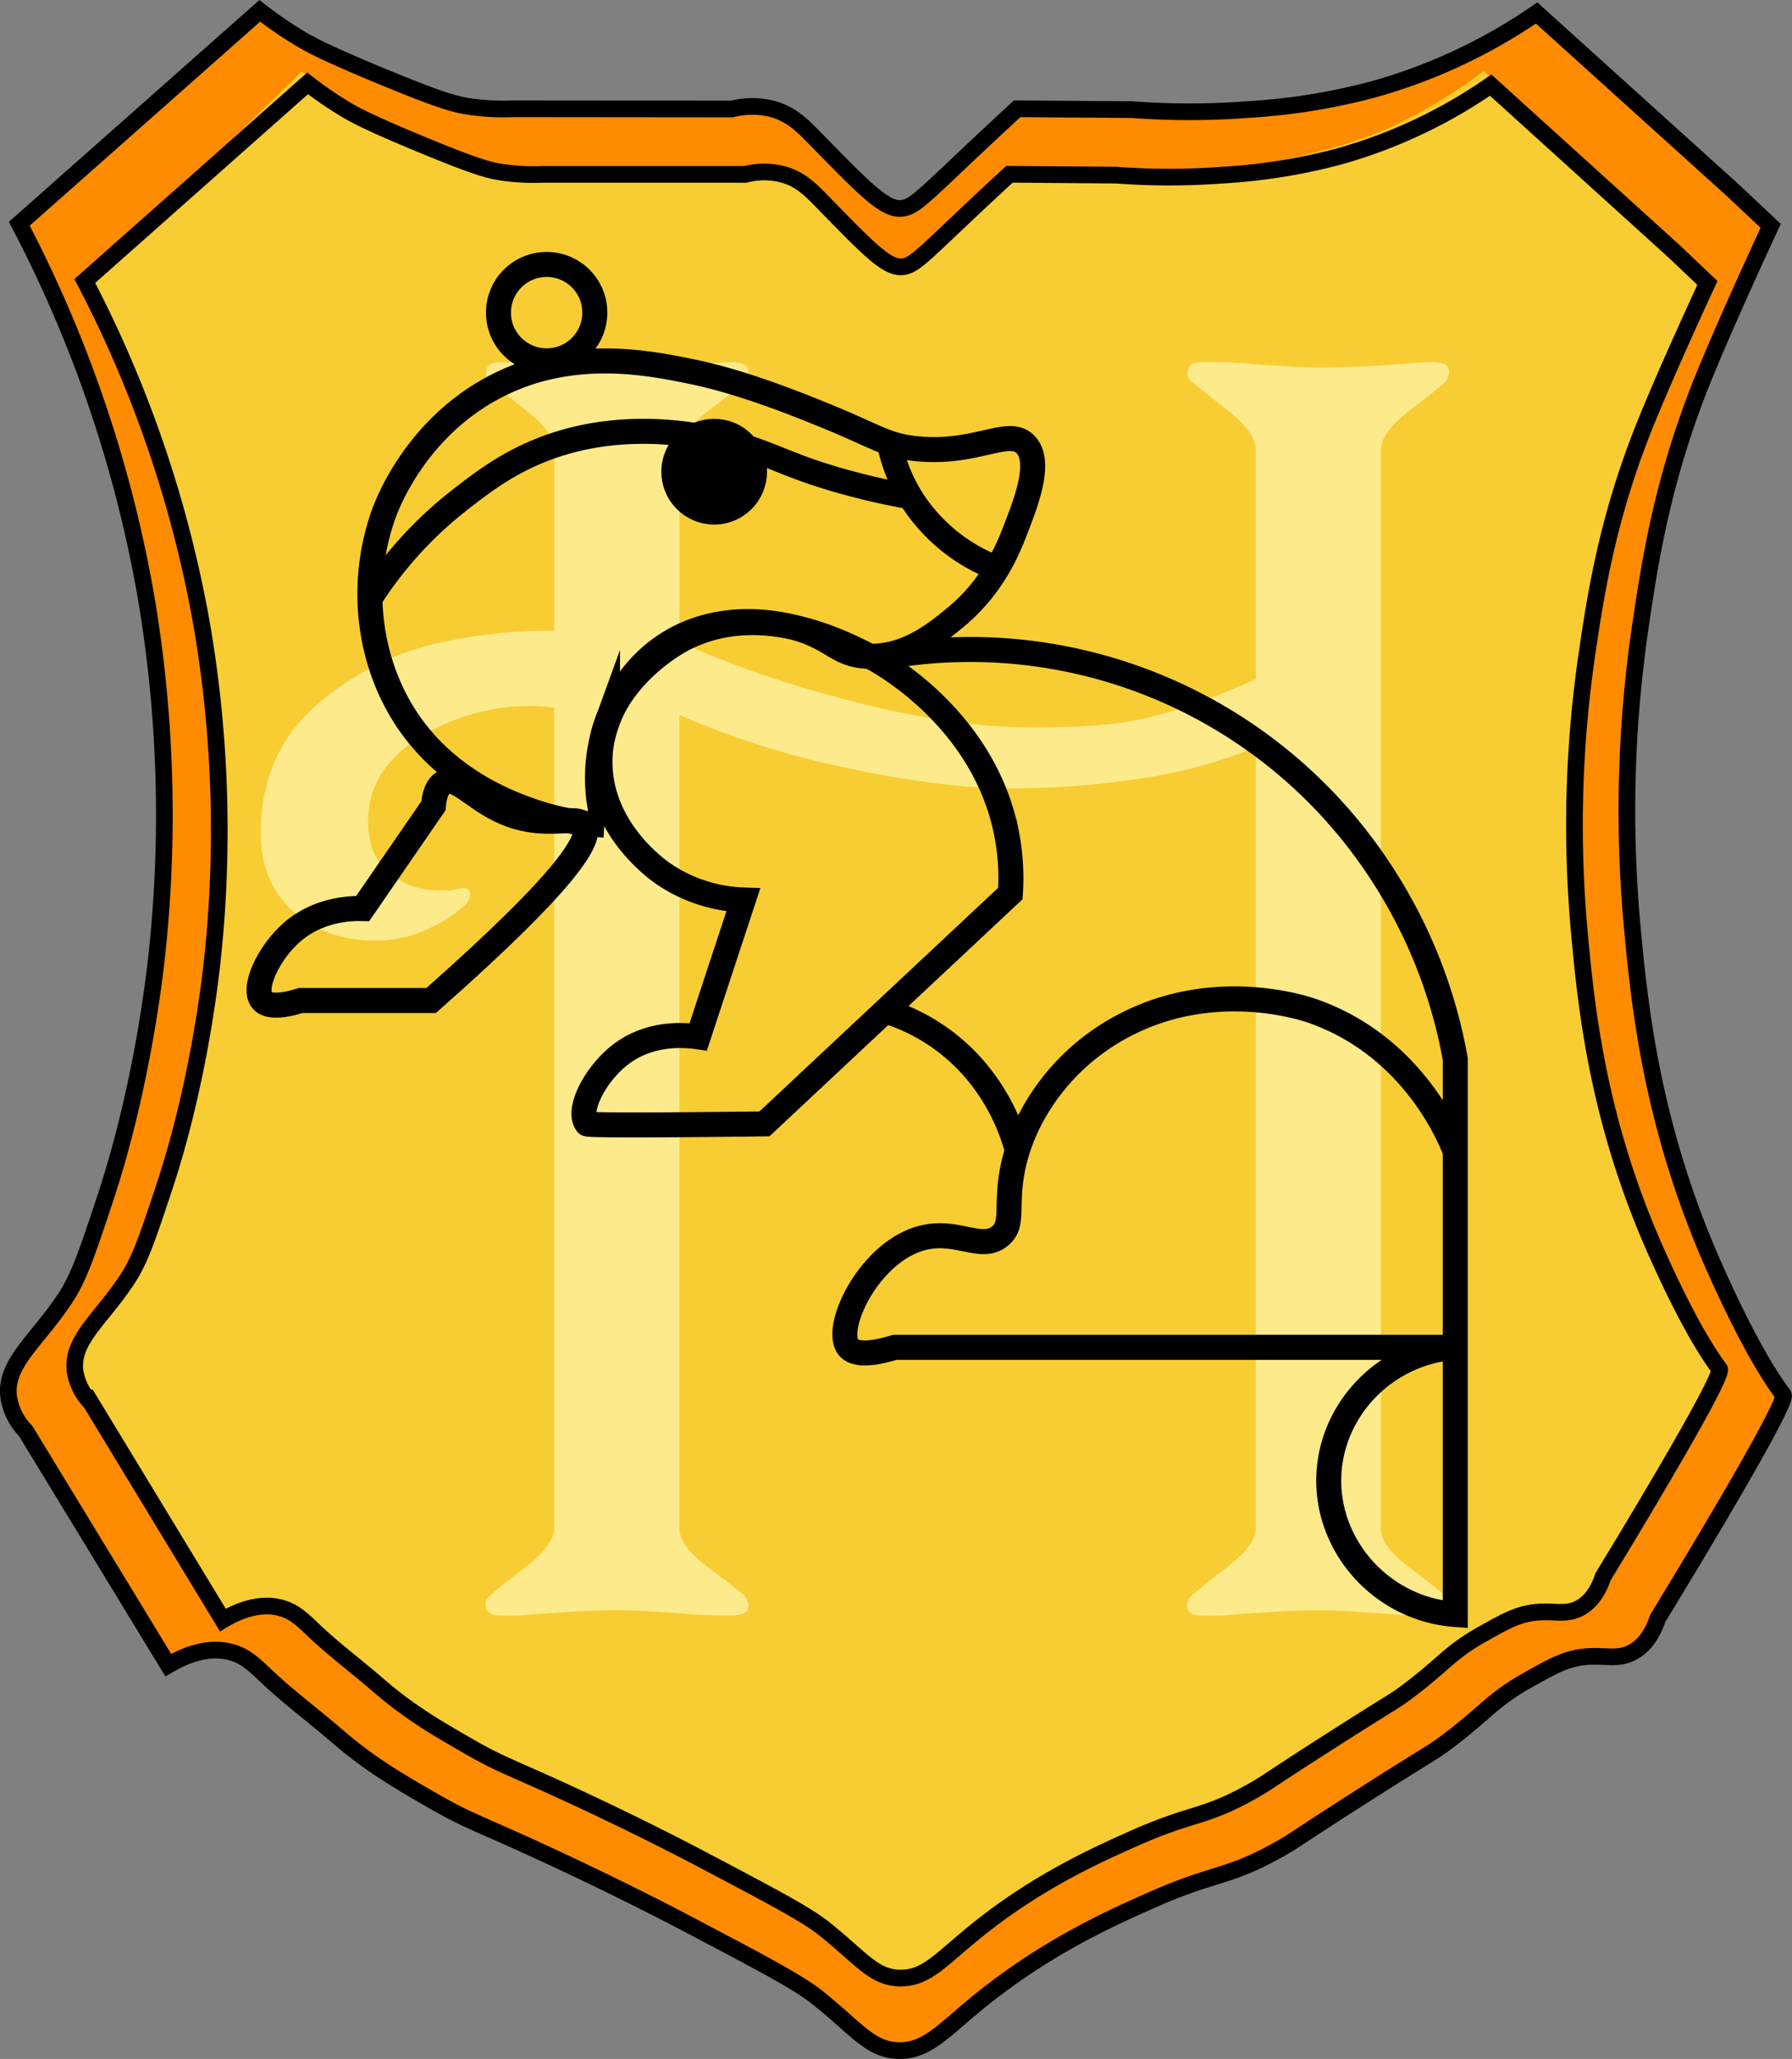 <svg id="Layer_1" data-name="Layer 1" xmlns="http://www.w3.org/2000/svg" viewBox="0 0 430 493.8"><rect x="0" y="0" width="430" height="493.8" fill="#808080" stroke="none"/><defs><style>.cls-1{fill:#ff8b00;}.cls-1,.cls-3,.cls-6,.cls-7{stroke:#000;stroke-miterlimit:10;}.cls-1,.cls-3{stroke-width:4px;}.cls-2{fill:#f7cd33;}.cls-3,.cls-6{fill:none;}.cls-4{opacity:0.58;}.cls-5{fill:#ffc;}.cls-6,.cls-7{stroke-width:6px;}</style></defs><path class="cls-1" d="M62.33,2.6A98.63,98.63,0,0,0,72,9.24c2.3,1.37,5.89,3.4,19.91,9.19s17.38,6.63,20.94,7.15a55.55,55.55,0,0,0,10.21.51l52.59.05a19.48,19.48,0,0,1,9.71,0c5.13,1.39,7.86,4.67,12.25,9.14,9.61,9.77,14.42,14.66,18.17,14.71,3.34,0,4.88-2,19.27-15.52,3.81-3.57,6.95-6.47,9-8.38l27.57.2a184.69,184.69,0,0,0,27.58,0,150.8,150.8,0,0,0,30.13-4.8A131,131,0,0,0,368.72,3.11L416.21,46c5.28,5,8.68,8.17,8.68,8.17S413.65,78.25,408,92.47c-9.3,23.55-12.18,42.95-14.3,57.19a303.91,303.91,0,0,0-2.05,72.51c1.76,19,4.71,48.25,19.92,82.21,5.81,13,11.38,23.52,16.34,30.13,1.53,2-30.13,53.62-30.13,53.62-.94,2.83-2.69,6.38-6.13,8.17s-6.27.7-10.72,1c-5,.36-8.24,2.22-14.3,5.62-8.6,4.82-9.92,7.68-19.4,14.81-3.66,2.75-3.12,2.06-19.92,12.76s-16.06,10.59-19.91,12.77c-12.86,7.29-15.52,5.59-30.64,12.25-9.7,4.28-25.86,11.4-42.42,25-8.3,6.81-12.13,11.49-18.86,11.28s-10.05-5.33-19.4-12.77c-4.54-3.61-13.24-8.19-30.64-17.36-3.79-2-16.65-8.72-34.21-16.85-16.67-7.71-18.61-7.92-27.06-12.77S88.8,423.2,80.72,416.21c-5.4-4.66-11.14-8.91-16.34-13.78-3.29-3.08-5.26-5.13-8.69-6.13-5.94-1.74-11.83,1-15.31,3.06L6.16,343.19A14.76,14.76,0,0,1,2.08,335c-1-8.15,7-13.53,13.79-24,3.17-4.9,5.17-10.93,9.19-23,9.3-27.91,12.24-55.65,12.76-60.76a313.47,313.47,0,0,0-2.55-82.73A305.7,305.7,0,0,0,4.63,53.66Z"/><path class="cls-2" d="M220.26,418.13s0,.24,0,.24c.66,0,0-168.66,0-168.66l136.32.54,22.42.55h0c.58,0,1,0,1.36,0,.16,0,.69.19.69.19l2.25,3.52.48,2.34s.69,3.23,1,4.55c.38,1.76,1,4.3,1.78,7.49q1.44,5.16,2.86,10.32a149.87,149.87,0,0,0,8.18,23.22c4.09,9.12,6.13,13.68,9.47,17.2,2.71,2.86,4.86,4.16,5.54,7.09,1.12,4.84-2.74,9.89-6.31,13.51l-19.55,34.68a63.31,63.31,0,0,1-9,12,2.8,2.8,0,0,0-4.13,1.47,1.63,1.63,0,0,0-.21-.78c-1-1.87-5.72-1.07-7.26-.81-8.15,1.37-28.25,19.62-38.9,27.46-5.35,3.93-19.66,10.74-48.28,24.34-4.8,2.29-8.8,4.16-11.57,5.44A163.63,163.63,0,0,1,251,453c-4.13,1.95-8.11,3.61-11.88,5L220.26,474.4C220.05,431.8,220.1,418.13,220.26,418.13Z"/><path class="cls-2" d="M208.87,416.77s0,.24,0,.24c-.65,0,0-166.36,0-166.36l-135.32.54-22.26.55h0c-.58,0-1,0-1.35,0-.16,0-.69.19-.69.19L47,255.42l-.47,2.31s-.69,3.19-1,4.48c-.38,1.74-1,4.24-1.77,7.39q-1.42,5.1-2.83,10.18c-1.19,11.34-4.87,18.45-8.12,22.9-1.21,1.66-5.57,7.35-11,15.57-2.4,3.61-3.61,5.6-3.86,8.39-.56,6.21,4.12,11.27,6.26,13.33q9.7,17.1,19.4,34.21c1.6,2.37,3.21,4.75,4.86,7.15s3.33,4.83,5,7.2c.67-.25,1.77-.66,3.17-1.07a51.56,51.56,0,0,1,7.41-1.57c6.08-.77,26.61,18.3,38.62,27.08,5.31,3.88,19.51,10.59,47.92,24,4.77,2.25,8.75,4.09,11.49,5.36a161.66,161.66,0,0,0,16.29,8.81c4.1,1.92,8,3.57,11.8,5l18.7,16.13C209.08,430.25,209,416.77,208.87,416.77Z"/><path class="cls-2" d="M220.62,68.22c20.07,19.24,14.76,54.47,13,67-6.87,48.94-4.27,98.8-9,148-3.73,38.77-3.08,95.17,19,167-5.73,10.8-14.6,23.56-26,24-18.73.71-33.79-32.26-39-43-17.48-36-53.54-88.67-135-162l7.67-31.33h0c-1.16,0-1.77,0-2-.2-.5-.38.14-1.47.5-4.37.1-.84.34-3.36.26-2.52.44-4.56.45-4.65.45-4.65.82-8.41,2.55-11.63,2.55-21.32h0c-.12-5.08-.52-16.3-2-30.27-2-18.33-4.06-32.28-8.88-50.42A284.54,284.54,0,0,0,20.53,68L72.4,17.12c.93.74,2.26,1.77,3.89,3h0A119.72,119.72,0,0,0,92.85,30.16a220.53,220.53,0,0,0,27.8,11.14c10.47.59,21.4,1,32.77,1.07,12,.11,23.45-.1,34.42-.55l21,18.5A42,42,0,0,1,220.62,68.22Z"/><path class="cls-2" d="M220.62,62.22a39.62,39.62,0,0,0-5,3c-45.76,32.12-13.42,150.84-1,192l168,13a102.64,102.64,0,0,1-2-19s0-8.83-.63-13.67c0-.34-.22-2.07-.52-4.37-.1-.84-.35-3.36-.27-2.52l-.46-4.65c-.86-8.41-2.65-11.62-2.65-21.32h0c.13-5.08.54-16.29,2.1-30.27,2.05-18.33,4.2-32.28,9.2-50.42a278.74,278.74,0,0,1,22.35-56.14L356,17c-1,.73-2.34,1.76-4,3A139.86,139.86,0,0,1,334.82,30c-15.41,7.42-39.31,10.51-39.31,10.51a217,217,0,0,1-54.11.09Z"/><path class="cls-3" d="M73.81,20a91.07,91.07,0,0,0,9,6.17c2.13,1.28,5.46,3.16,18.45,8.53s16.11,6.17,19.4,6.65a52.16,52.16,0,0,0,9.46.47l48.74,0a18,18,0,0,1,9,0c4.75,1.29,7.28,4.34,11.35,8.49C208.1,59.39,212.55,63.93,216,64c3.09,0,4.52-1.88,17.85-14.42,3.53-3.31,6.44-6,8.37-7.78L267.8,42a171.08,171.08,0,0,0,25.55,0,139.36,139.36,0,0,0,27.91-4.46A121.19,121.19,0,0,0,357.7,20.42l44,39.85,8,7.59s-10.41,22.37-15.61,35.58c-8.61,21.88-11.29,39.89-13.25,53.13A283.12,283.12,0,0,0,379,223.93c1.63,17.67,4.36,44.82,18.45,76.37,5.38,12.05,10.55,21.85,15.14,28,1.42,1.9-27.91,49.81-27.91,49.81-.88,2.63-2.5,5.92-5.68,7.59s-5.82.64-9.94.95c-4.6.33-7.63,2.06-13.25,5.21-8,4.48-9.19,7.14-18,13.76-3.39,2.56-2.89,1.92-18.45,11.86s-14.89,9.83-18.45,11.86c-11.91,6.77-14.38,5.19-28.39,11.38-9,4-24,10.59-39.3,23.21-7.7,6.32-11.25,10.67-17.48,10.47s-9.31-4.95-18-11.86c-4.2-3.35-12.26-7.61-28.38-16.12-3.52-1.86-15.43-8.11-31.7-15.66-15.45-7.16-17.25-7.35-25.08-11.86s-14.27-8.21-21.77-14.7c-5-4.33-10.31-8.29-15.14-12.81-3-2.86-4.87-4.76-8-5.69-5.51-1.62-11,.91-14.19,2.84l-31.7-52.18A13.67,13.67,0,0,1,18,328.76c-.88-7.57,6.51-12.57,12.77-22.29,2.94-4.56,4.8-10.16,8.52-21.35,8.62-25.93,11.35-51.7,11.83-56.45a291.74,291.74,0,0,0-2.37-76.85A284.43,284.43,0,0,0,20.35,67.39Z"/><g class="cls-4"><path class="cls-5" d="M346.85,382.82a2.76,2.76,0,0,1,.65,1.27,3.51,3.51,0,0,1,.21,1.06q0,2.31-3.86,2.31a116.88,116.88,0,0,1-12.78-.53q-10.62-.75-14.71-.75-6.87,0-20.61,1.07a44.61,44.61,0,0,1-7.3.21c-2.44,0-3.65-.85-3.65-2.57a2.32,2.32,0,0,1,.64-1.72q.65-.85,9.24-7.51,6.65-5.16,6.65-9.24V179.19a113.08,113.08,0,0,1-27.59,7.51,204.51,204.51,0,0,1-30.81,2.37q-17.19,0-39.94-4.94a201.93,201.93,0,0,1-39.94-12.67V366.63q0,4.08,6.53,9,8.7,6.54,9.14,7.16a2.76,2.76,0,0,1,.65,1.27,3.57,3.57,0,0,1,.22,1.06c0,1.54-1.3,2.31-3.88,2.31a117.63,117.63,0,0,1-12.82-.53q-10.66-.75-14.76-.75-6.9,0-20.68,1.07a45,45,0,0,1-7.33.21c-2.44,0-3.66-.85-3.66-2.57a2.32,2.32,0,0,1,.64-1.72q.65-.85,9.24-7.51,6.65-5.16,6.65-9.24V169.74a38.2,38.2,0,0,0-5.15-.43A50.81,50.81,0,0,0,102.07,176q-13.74,8-13.74,20.83,0,6.22,2.79,10.09a17.64,17.64,0,0,0,5.37,4.51q3.65,2.15,9.88,2.14a11.63,11.63,0,0,0,3.86-.43c1.72-.43,2.58.08,2.58,1.51a4,4,0,0,1-1.72,2.79,31.42,31.42,0,0,1-7.94,5.15,30.62,30.62,0,0,1-13.1,3q-10.74,0-18.25-5.8-9.24-7.08-9.23-20,0-14.38,7.73-24.69,6.65-8.6,19.32-15.25a62.06,62.06,0,0,1,16.32-5.79A120,120,0,0,1,133,151.28V107.9q0-4.08-6.44-9.23-4.72-3.65-9.45-7.52a3.24,3.24,0,0,1-.32-2.57c.22-1.15,1.33-1.72,3.34-1.72a124.19,124.19,0,0,1,12.93.54q10.77.75,15.08.75,8.61,0,17.56-.65t10-.64c2.58,0,3.88.79,3.88,2.36a3.7,3.7,0,0,1-.87,2.36q-.43.65-8.92,7.09-6.75,5.16-6.75,9.23v45.95q17,8,41.23,14.28t43.37,6.33q15.24,0,23.62-1.5,13.1-2.36,30.06-10.09v-55q0-4.08-6.44-9.23-4.72-3.65-9.45-7.52a3.24,3.24,0,0,1-.32-2.57c.22-1.15,1.32-1.72,3.33-1.72a123.25,123.25,0,0,1,12.88.54q10.74.75,15,.75,8.59,0,17.5-.65t10-.64q3.86,0,3.86,2.36a3.69,3.69,0,0,1-.86,2.36q-.44.65-8.8,7.09-6.66,5.16-6.66,9.24V366.63q0,4.08,6.44,9Q346.43,382.2,346.85,382.82Z"/></g><path class="cls-6" d="M214.73,157.16A117.68,117.68,0,0,1,331,208.62a120,120,0,0,1,18.2,45.4V387.2c-17.61-1.29-31-16.34-30.34-33.3.63-16.06,13.69-29.58,30.34-30.77H214.73c-7.35,2.23-10,1.31-11.12,0-3.75-4.59,4.94-22.92,17.69-26.23,8.41-2.18,14.21,3.3,18.71-.51,3.42-2.89,1.16-7,3-16.14,2.65-13,10.59-21.53,13.15-24.22a53.93,53.93,0,0,1,16.68-11.6c20.45-9.16,40-2.69,42-2,24.34,8.46,33.17,30.63,34.38,33.8"/><path class="cls-6" d="M178.36,215.84a36.38,36.38,0,0,1-19-6.16c-1.69-1.15-15.53-10.93-15.39-27.19.16-18.62,18.52-28.48,20-29.24,18.21-9.4,37.75.58,44.63,4.1,2,1,27.12,14.36,32.84,42.07a55.93,55.93,0,0,1,1,14.88l-59,55.24s-42.12.57-42.58,0c-2.59-3.18,2-12.09,8.21-16.76,7.28-5.49,15.93-4.49,18.47-4.11Z"/><path class="cls-6" d="M140.17,197.88c2,3-3.2,12.48-36.71,42.07H72.16c-6.8,2.16-8.68.64-9.23,0-2.57-2.95,1.6-11.58,7.18-16.42,6.39-5.54,14.2-5.71,16.93-5.64L104,193.26c.18-2.06.73-4.76,2.57-5.64,3-1.46,6.85,3.51,13.33,6.67C130.45,199.45,138.26,195,140.17,197.88Z"/><path class="cls-6" d="M145,197.88a63.4,63.4,0,0,1-17.95-3.59c-5-1.79-18.62-6.84-28.22-20C88.19,159.67,86,139.88,92.17,123c.89-2.43,7.8-20.44,26.68-30.27,18.25-9.52,36.81-5.72,47.2-3.59,12,2.44,25.37,7.86,31.29,10.26,13,5.26,15.18,7.45,22.58,8.21,14.39,1.46,22.08-5.24,26.16-1,3.89,4,.25,13.5-2.05,19.49-1.78,4.66-5.27,14.18-14.88,22.07-4.53,3.71-11.44,9.39-20.52,9.23-7.83-.14-8.62-4.47-18.41-7-4.33-1.1-17.69-3.68-29.81,3.88-9.85,6.14-13.52,15.63-14.64,18.66a39.93,39.93,0,0,0-.76,24.95"/><path class="cls-6" d="M88.77,143.54a94.18,94.18,0,0,1,21.56-23.64c5.73-4.47,12.74-9.92,23.39-13.34,20.13-6.46,39.46-1.21,46.23,1,7,2.31,11.3,4.91,23.39,8.2,6.77,1.84,12.47,2.94,16.32,3.6"/><path class="cls-6" d="M213.38,106.19a40.5,40.5,0,0,0,5.51,13.71,41.94,41.94,0,0,0,18.62,15.71"/><circle class="cls-6" cx="131.17" cy="74.98" r="11.56"/><circle class="cls-7" cx="171.37" cy="113.13" r="9.68"/><path class="cls-6" d="M212.42,242.45A46.22,46.22,0,0,1,233.47,256a49.55,49.55,0,0,1,10.66,20"/></svg>